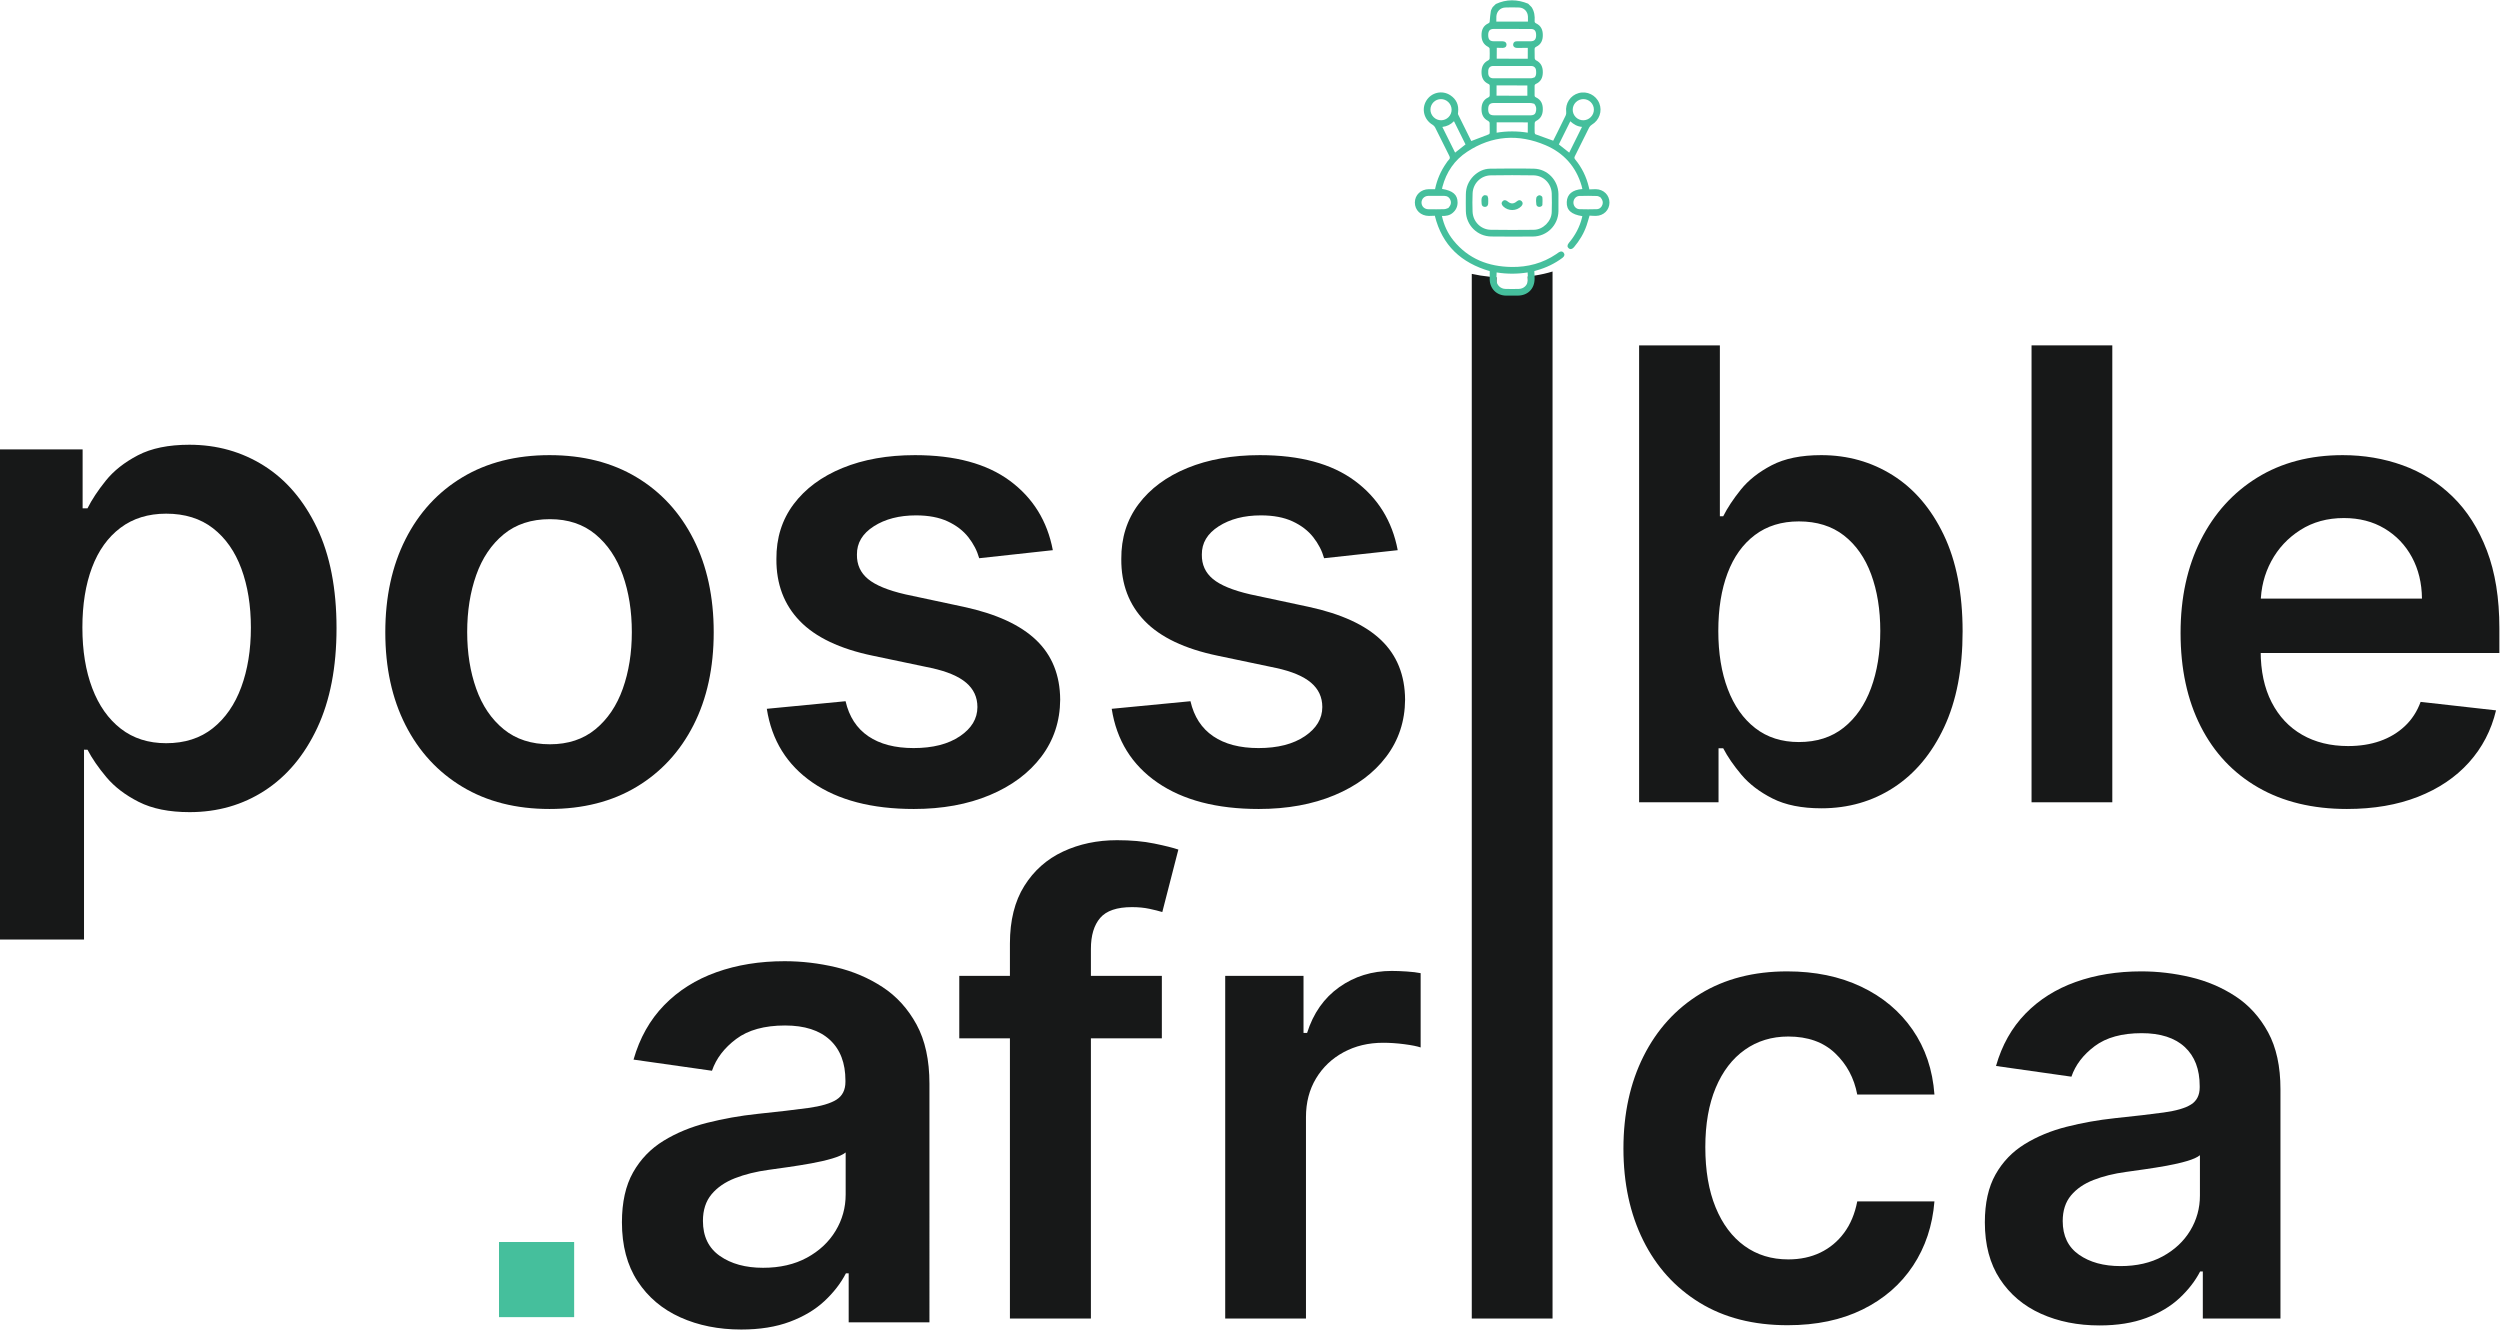 <?xml version="1.0" encoding="UTF-8" standalone="no"?>
<!-- Created with Inkscape (http://www.inkscape.org/) -->

<svg
   version="1.1"
   id="svg2"
   width="1432.72"
   height="761.933"
   viewBox="0 0 1432.72 761.933"
   sodipodi:docname="Logo Version Finale copie_Logo Noir.eps"
   xmlns:inkscape="http://www.inkscape.org/namespaces/inkscape"
   xmlns:sodipodi="http://sodipodi.sourceforge.net/DTD/sodipodi-0.dtd"
   xmlns="http://www.w3.org/2000/svg"
   xmlns:svg="http://www.w3.org/2000/svg">
  <defs
     id="defs6" />
  <sodipodi:namedview
     id="namedview4"
     pagecolor="#ffffff"
     bordercolor="#000000"
     borderopacity="0.25"
     inkscape:showpageshadow="2"
     inkscape:pageopacity="0.0"
     inkscape:pagecheckerboard="0"
     inkscape:deskcolor="#d1d1d1" />
  <g
     id="g8"
     inkscape:groupmode="layer"
     inkscape:label="ink_ext_XXXXXX"
     transform="matrix(1.333,0,0,-1.333,0,761.933)">
    <g
       id="g10"
       transform="scale(0.1)">
      <path
         d="m 2364.38,2516.11 c 78.01,0 143.23,21.58 195.67,64.74 52.43,43.17 91.6,101.2 117.5,174.1 25.9,72.89 38.85,154.09 38.85,243.62 0,90.16 -12.95,171.84 -38.85,245.07 -25.9,73.21 -65.07,131.56 -117.5,175.05 -52.44,43.47 -117.66,65.22 -195.67,65.22 -79.94,0 -146.27,-21.75 -199.03,-65.22 -52.76,-43.49 -92.08,-101.84 -117.98,-175.05 -25.9,-73.23 -38.84,-154.91 -38.84,-245.07 0,-89.53 12.94,-170.73 38.84,-243.62 25.9,-72.9 65.22,-130.93 117.98,-174.1 52.76,-43.16 119.09,-64.74 199.03,-64.74 z m -1.92,-278.16 c -143.87,0 -268.56,31.66 -374.07,94.97 -105.51,63.29 -187.2,151.85 -245.07,265.68 -57.88,113.81 -86.8,246.82 -86.8,399.01 0,152.18 28.92,285.5 86.8,399.97 57.87,114.46 139.56,203.35 245.07,266.66 105.51,63.29 230.2,94.95 374.07,94.95 143.87,0 268.56,-31.66 374.08,-94.95 105.5,-63.31 187.18,-152.2 245.06,-266.66 57.87,-114.47 86.81,-247.79 86.81,-399.97 0,-152.19 -28.94,-285.2 -86.81,-399.01 -57.88,-113.83 -139.56,-202.39 -245.06,-265.68 -105.52,-63.31 -230.21,-94.97 -374.08,-94.97"
         style="fill:#171818;fill-opacity:1;fill-rule:nonzero;stroke:none"
         id="path12" />
      <path
         d="m 4526.29,3350.59 -316.53,-34.54 c -8.95,31.97 -24.46,62.03 -46.51,90.17 -22.07,28.13 -51.65,50.83 -88.73,68.1 -37.09,17.26 -82.48,25.9 -136.2,25.9 -72.27,0 -132.84,-15.68 -181.76,-47 -48.91,-31.34 -73.06,-71.94 -72.41,-121.82 -0.65,-42.84 15.17,-77.69 47.47,-104.55 32.28,-26.85 85.85,-48.92 160.66,-66.18 l 251.3,-53.71 c 139.4,-30.07 243.15,-77.7 311.25,-142.92 68.1,-65.22 102.47,-150.59 103.11,-256.09 -0.64,-92.73 -27.67,-174.42 -81.05,-245.07 -53.4,-70.66 -127.42,-125.82 -222.04,-165.46 -94.65,-39.64 -203.34,-59.47 -326.12,-59.47 -180.32,0 -325.49,37.89 -435.46,113.66 -109.99,75.78 -175.53,181.44 -196.63,317.01 l 338.59,32.61 c 15.35,-66.51 47.95,-116.7 97.83,-150.59 49.88,-33.9 114.77,-50.83 194.71,-50.83 82.49,0 148.82,16.93 199.03,50.83 50.19,33.89 75.29,75.78 75.29,125.66 0,42.2 -16.16,77.04 -48.43,104.55 -32.3,27.48 -82.35,48.58 -150.12,63.29 l -251.29,52.76 c -141.33,29.41 -245.88,79.13 -313.65,149.15 -67.79,70.02 -101.36,158.74 -100.71,266.17 -0.65,90.79 24.13,169.61 74.33,236.43 50.19,66.81 120.21,118.61 210.06,155.38 89.83,36.77 193.58,55.16 311.25,55.16 172.65,0 308.69,-36.78 408.12,-110.31 99.42,-73.53 160.98,-172.97 184.64,-298.29"
         style="fill:#171818;fill-opacity:1;fill-rule:nonzero;stroke:none"
         id="path14" />
      <path
         d="m 6009.13,3350.59 -316.53,-34.54 c -8.95,31.97 -24.45,62.03 -46.51,90.17 -22.07,28.13 -51.65,50.83 -88.73,68.1 -37.09,17.26 -82.48,25.9 -136.2,25.9 -72.27,0 -132.84,-15.68 -181.76,-47 -48.91,-31.34 -73.06,-71.94 -72.41,-121.82 -0.65,-42.84 15.17,-77.69 47.48,-104.55 32.27,-26.85 85.84,-48.92 160.65,-66.18 l 251.31,-53.71 c 139.39,-30.07 243.14,-77.7 311.24,-142.92 68.1,-65.22 102.47,-150.59 103.11,-256.09 -0.64,-92.73 -27.67,-174.42 -81.04,-245.07 -53.41,-70.66 -127.42,-125.82 -222.05,-165.46 -94.65,-39.64 -203.34,-59.47 -326.12,-59.47 -180.32,0 -325.49,37.89 -435.46,113.66 -109.99,75.78 -175.52,181.44 -196.62,317.01 l 338.58,32.61 c 15.35,-66.51 47.95,-116.7 97.83,-150.59 49.88,-33.9 114.77,-50.83 194.71,-50.83 82.49,0 148.82,16.93 199.03,50.83 50.19,33.89 75.29,75.78 75.29,125.66 0,42.2 -16.16,77.04 -48.43,104.55 -32.3,27.48 -82.35,48.58 -150.12,63.29 l -251.29,52.76 c -141.33,29.41 -245.88,79.13 -313.65,149.15 -67.79,70.02 -101.36,158.74 -100.71,266.17 -0.65,90.79 24.13,169.61 74.33,236.43 50.19,66.81 120.21,118.61 210.06,155.38 89.83,36.77 193.58,55.16 311.25,55.16 172.65,0 308.69,-36.78 408.12,-110.31 99.42,-73.53 160.98,-172.97 184.64,-298.29"
         style="fill:#171818;fill-opacity:1;fill-rule:nonzero;stroke:none"
         id="path16" />
      <path
         d="m 6596.67,4530.99 c -9.36,-1.48 -18.99,-2.81 -28.75,-3.75 0.4,-10.83 1.47,-21.26 0.54,-31.69 -1.74,-19.52 -17.92,-34.36 -37.71,-35.03 -19.66,-0.67 -39.45,-0.67 -59.11,0 -19.92,0.67 -36.1,15.37 -37.84,34.9 -0.8,9.35 -0.13,18.72 0.27,28.48 -10.03,0.53 -19.79,1.34 -29.42,2.27 -27.41,2.81 -53.22,6.95 -77.15,12.3 V 47.289 h 347.26 V 4548.64 c -23.4,-7.22 -49.74,-13.37 -78.09,-17.65"
         style="fill:#171818;fill-opacity:1;fill-rule:nonzero;stroke:none"
         id="path18" />
      <path
         d="m 7387.41,3003.37 c 0,-95.29 13.58,-178.74 40.77,-250.35 27.17,-71.62 66.5,-127.42 117.98,-167.36 51.46,-39.98 113.97,-59.95 187.51,-59.95 76.74,0 141,20.62 192.79,61.86 51.8,41.24 90.96,97.83 117.5,169.78 26.53,71.93 39.81,153.94 39.81,246.02 0,91.43 -13.11,172.65 -39.33,243.63 -26.22,70.97 -65.22,126.6 -117.01,166.89 -51.8,40.28 -116.39,60.43 -193.76,60.43 -74.18,0 -137.15,-19.52 -188.95,-58.51 -51.8,-39.01 -90.97,-93.68 -117.5,-164.02 -26.54,-70.35 -39.81,-153.15 -39.81,-248.42 z m -340.5,-736.64 V 4231.1 h 347.21 v -734.72 h 14.4 c 17.89,35.8 43.16,74.01 75.77,114.62 32.61,40.6 76.73,75.44 132.37,104.55 55.63,29.09 126.6,43.64 212.93,43.64 113.81,0 216.6,-28.94 308.37,-86.81 91.75,-57.87 164.65,-143.24 218.69,-256.09 54.03,-112.87 81.05,-251.16 81.05,-414.84 0,-161.79 -26.54,-299.26 -79.62,-412.44 -53.07,-113.18 -125.32,-199.51 -216.76,-258.97 -91.45,-59.47 -195.04,-89.21 -310.77,-89.21 -84.41,0 -154.43,14.08 -210.06,42.21 -55.63,28.13 -100.23,62.18 -133.8,102.15 -33.57,39.95 -59.63,77.84 -78.17,113.66 h -20.14 v -232.12 h -341.47"
         style="fill:#171818;fill-opacity:1;fill-rule:nonzero;stroke:none"
         id="path20" />
      <path
         d="M 9081.3,4231.1 V 2266.73 H 8734.08 V 4231.1 h 347.22"
         style="fill:#171818;fill-opacity:1;fill-rule:nonzero;stroke:none"
         id="path22" />
      <path
         d="m 10090.3,2237.95 c -147.68,0 -275.09,30.84 -382.2,92.57 -107.11,61.7 -189.43,149.29 -246.98,262.81 -57.55,113.49 -86.33,247.3 -86.33,401.41 0,151.54 28.93,284.7 86.81,399.48 57.87,114.77 138.92,204.31 243.14,268.57 104.24,64.26 226.69,96.4 367.36,96.4 90.8,0 176.6,-14.55 257.5,-43.64 80.9,-29.11 152.5,-74.03 214.9,-134.76 62.4,-60.76 111.4,-137.97 147.2,-231.64 35.8,-93.68 53.7,-205.12 53.7,-334.27 V 2908.41 H 9537.86 v 234.04 h 874.74 c -0.6,66.49 -15,125.8 -43.1,177.93 -28.2,52.1 -67.4,93.18 -117.6,123.24 -50.2,30.06 -108.5,45.09 -175,45.09 -71,0 -133.32,-17.12 -187.03,-51.32 -53.72,-34.21 -95.46,-78.98 -125.18,-134.29 -29.73,-55.31 -44.93,-115.9 -45.57,-181.75 v -204.31 c 0,-85.7 15.66,-159.06 47.02,-220.12 31.32,-61.08 75.11,-107.76 131.41,-140.04 56.23,-32.3 122.15,-48.44 197.55,-48.44 50.5,0 96.2,7.19 137.2,21.58 40.9,14.38 76.4,35.64 106.4,63.78 30.1,28.14 52.8,62.98 68.1,104.55 l 324.2,-36.45 c -20.4,-85.69 -59.3,-160.34 -116.5,-223.96 -57.2,-63.63 -130.3,-112.86 -219.2,-147.71 -88.8,-34.85 -190.5,-52.28 -305,-52.28"
         style="fill:#171818;fill-opacity:1;fill-rule:nonzero;stroke:none"
         id="path24" />
      <path
         d="M 4341.89,47.289 V 1659.64 c 0,99.11 20.62,181.61 61.87,247.47 41.24,65.85 96.7,115.1 166.41,147.72 69.69,32.6 147.06,48.91 232.12,48.91 60.1,0 113.49,-4.79 160.18,-14.39 46.66,-9.59 81.2,-18.23 103.58,-25.9 L 4997,1794.88 c -14.72,4.48 -33.26,9.12 -55.64,13.92 -22.38,4.79 -47.32,7.19 -74.81,7.19 -64.59,0 -110.16,-15.51 -136.68,-46.52 -26.54,-31.02 -39.8,-75.29 -39.8,-132.84 V 47.289 Z M 4995.08,1520.57 V 1252 h -870.92 v 268.57 h 870.92"
         style="fill:#171818;fill-opacity:1;fill-rule:nonzero;stroke:none"
         id="path26" />
      <path
         d="M 5267.45,47.289 V 1520.57 h 336.67 v -245.55 h 15.34 c 26.86,85.03 73.05,150.74 138.6,197.11 65.54,46.35 140.52,69.54 224.93,69.54 19.18,0 40.76,-0.81 64.74,-2.4 23.99,-1.6 43.96,-4 59.95,-7.2 v -319.39 c -14.71,5.11 -37.89,9.74 -69.53,13.9 -31.66,4.16 -62.2,6.24 -91.61,6.24 -63.3,0 -120.06,-13.6 -170.25,-40.76 -50.21,-27.2 -89.68,-64.75 -118.45,-112.71 -28.78,-47.96 -43.17,-103.268 -43.17,-165.928 V 47.289 h -347.22"
         style="fill:#171818;fill-opacity:1;fill-rule:nonzero;stroke:none"
         id="path28" />
      <path
         d="m 7685.48,18.512 c -147.09,0 -273.22,32.289 -378.4,96.879 -105.19,64.578 -186.08,153.949 -242.67,268.089 -56.58,114.141 -84.88,245.7 -84.88,394.7 0,149.621 28.78,281.82 86.32,396.6 57.55,114.77 138.91,204.31 244.11,268.57 105.18,64.27 229.72,96.4 373.59,96.4 119.57,0 225.56,-21.91 317.96,-65.7 92.4,-43.81 166.09,-105.51 221.09,-185.12 54.99,-79.61 86.33,-172.5 94,-278.64 h -331.87 c -13.43,70.98 -45.25,130.29 -95.44,177.92 -50.2,47.63 -117.18,71.47 -200.94,71.47 -70.98,0 -133.32,-19.04 -187.04,-57.07 -53.71,-38.06 -95.43,-92.57 -125.17,-163.55 -29.73,-70.97 -44.6,-156.029 -44.6,-255.13 0,-100.399 14.7,-186.559 44.13,-258.489 29.39,-71.941 70.8,-127.25 124.21,-165.941 53.38,-38.699 116.2,-58.031 188.47,-58.031 51.15,0 97.02,9.742 137.64,29.25 40.6,19.5 74.65,47.801 102.15,84.89 27.49,37.082 46.36,82.161 56.59,135.243 H 8316.6 C 8308.29,446.621 8277.59,354.371 8224.53,274.129 8171.44,193.879 8099.19,131.219 8007.75,86.141 7916.3,41.059 7808.87,18.512 7685.48,18.512"
         style="fill:#171818;fill-opacity:1;fill-rule:nonzero;stroke:none"
         id="path30" />
      <path
         d="m 9116.52,272.699 c 69.69,0 130.12,13.903 181.28,41.723 51.15,27.82 90.64,64.738 118.46,110.777 27.82,46.039 41.73,96.231 41.73,150.59 v 173.609 c -10.89,-8.957 -29.26,-17.269 -55.16,-24.937 -25.89,-7.672 -54.83,-14.379 -86.8,-20.141 -31.99,-5.761 -63.63,-10.879 -94.96,-15.351 -31.33,-4.477 -58.51,-8.321 -81.53,-11.508 -51.79,-7.039 -98.16,-18.551 -139.08,-34.531 -40.93,-15.989 -73.23,-38.219 -96.88,-66.66 -23.66,-28.457 -35.48,-65.079 -35.48,-109.829 0,-63.941 23.33,-112.222 70.02,-144.832 46.66,-32.609 106.13,-48.91 178.4,-48.91 z M 9026.36,17.559 c -93.37,0 -177.3,16.781 -251.78,50.352 -74.5,33.57 -133.33,83.281 -176.48,149.149 -43.17,65.863 -64.75,147.07 -64.75,243.632 0,83.118 15.35,151.86 46.04,206.219 30.69,54.352 72.56,97.84 125.65,130.449 53.07,32.61 113.01,57.379 179.85,74.34 66.8,16.922 136.03,29.25 207.65,36.922 86.33,8.949 156.35,17.098 210.06,24.461 53.72,7.34 92.88,18.848 117.5,34.527 24.61,15.661 36.92,40.121 36.92,73.381 v 5.75 c 0,72.25 -21.43,128.19 -64.26,167.85 -42.85,39.65 -104.55,59.47 -185.12,59.47 -85.05,0 -152.36,-18.55 -201.9,-55.63 -49.57,-37.09 -82.97,-80.9 -100.23,-131.41 l -324.2,46.04 c 25.56,89.52 67.77,164.5 126.61,224.93 58.82,60.43 130.75,105.82 215.81,136.2 85.03,30.36 179.03,45.56 281.99,45.56 70.98,0 141.63,-8.32 211.98,-24.94 70.33,-16.64 134.59,-43.97 192.79,-82.01 58.18,-38.05 105.03,-89.68 140.52,-154.9 35.48,-65.22 53.23,-146.75 53.23,-244.58 V 47.289 H 9470.45 V 249.672 h -11.51 c -21.1,-40.934 -50.68,-79.121 -88.72,-114.613 C 9332.17,99.57 9284.52,71.109 9227.3,49.691 9170.07,28.27 9103.09,17.559 9026.36,17.559"
         style="fill:#171818;fill-opacity:1;fill-rule:nonzero;stroke:none"
         id="path32" />
      <path
         d="M 2468.42,53.16 H 2145.33 V 376.25 h 323.09 V 53.16"
         style="fill:#45bf9c;fill-opacity:1;fill-rule:nonzero;stroke:none"
         id="path34" />
      <path
         d="m 354.215,3017.63 c 0,-99.13 14.129,-185.93 42.406,-260.42 28.266,-74.52 69.18,-132.56 122.731,-174.12 53.539,-41.58 118.566,-62.36 195.066,-62.36 79.824,0 146.68,21.45 200.559,64.35 53.878,42.91 94.623,101.78 122.233,176.61 27.59,74.84 41.41,160.15 41.41,255.94 0,95.12 -13.65,179.6 -40.91,253.44 -27.29,73.83 -67.855,131.7 -121.733,173.61 -53.879,41.91 -121.079,62.86 -201.559,62.86 -77.168,0 -142.684,-20.3 -196.563,-60.86 -53.878,-40.58 -94.632,-97.46 -122.23,-170.62 -27.605,-73.19 -41.41,-159.32 -41.41,-258.43 z M 0,1676.6 v 2107.33 h 355.215 v -253.44 h 20.953 c 18.621,37.24 44.898,76.99 78.824,119.24 33.926,42.23 79.828,78.48 137.696,108.75 57.875,30.27 131.714,45.4 221.511,45.4 118.391,0 225.331,-30.1 320.791,-90.3 95.44,-60.2 171.27,-149.01 227.5,-266.41 56.2,-117.41 84.31,-261.26 84.31,-431.54 0,-168.29 -27.61,-311.31 -82.82,-429.05 -55.22,-117.74 -130.38,-207.54 -225.5,-269.4 -95.13,-61.87 -202.89,-92.8 -323.285,-92.8 -87.804,0 -160.644,14.64 -218.511,43.91 -57.875,29.26 -104.27,64.68 -139.196,106.26 -34.918,41.56 -62.035,80.98 -81.32,118.24 H 361.203 V 1676.6 H 0"
         style="fill:#171818;fill-opacity:1;fill-rule:nonzero;stroke:none"
         id="path36" />
      <path
         d="m 3280.5,265.41 c 72.49,0 135.35,14.469 188.58,43.391 53.21,28.941 94.29,67.359 123.23,115.262 28.93,47.886 43.4,100.097 43.4,156.648 v 180.59 c -11.32,-9.321 -30.43,-17.949 -57.38,-25.93 -26.94,-7.992 -57.04,-14.973 -90.3,-20.961 -33.26,-5.98 -66.19,-11.32 -98.78,-15.969 -32.6,-4.652 -60.86,-8.652 -84.8,-11.961 -53.89,-7.339 -102.13,-19.3 -144.68,-35.929 -42.58,-16.629 -76.18,-39.762 -100.78,-69.352 -24.62,-29.59 -36.92,-67.687 -36.92,-114.23 0,-66.539 24.27,-116.75 72.84,-150.668 48.55,-33.93 110.41,-50.891 185.59,-50.891 z M 3186.71,0 c -97.13,0 -184.44,17.461 -261.92,52.391 -77.5,34.918 -138.7,86.629 -183.6,155.14 -44.9,68.508 -67.35,153 -67.35,253.438 0,86.461 15.97,157.98 47.9,214.543 31.92,56.519 75.49,101.758 130.7,135.687 55.21,33.922 117.57,59.692 187.09,77.332 69.5,17.621 141.51,30.438 216.02,38.41 89.8,9.321 162.64,17.789 218.52,25.45 55.88,7.629 96.61,19.609 122.23,35.918 25.6,16.301 38.41,41.731 38.41,76.331 v 5.99 c 0,75.16 -22.29,133.35 -66.85,174.62 -44.57,41.22 -108.76,61.85 -192.57,61.85 -88.48,0 -158.5,-19.3 -210.04,-57.87 -51.55,-38.59 -86.31,-84.16 -104.27,-136.7 l -337.25,47.89 c 26.6,93.13 70.5,171.12 131.71,233.99 61.19,62.86 136.02,110.08 224.5,141.69 88.46,31.58 186.25,47.39 293.35,47.39 73.84,0 147.33,-8.66 220.51,-25.95 73.17,-17.3 140.02,-45.74 200.56,-85.31 60.52,-39.58 109.26,-93.29 146.17,-161.14 36.92,-67.85 55.38,-152.66 55.38,-254.43 V 30.922 H 3648.68 V 241.461 h -11.98 c -21.95,-42.582 -52.72,-82.32 -92.29,-119.242 C 3504.83,85.312 3455.26,55.711 3395.74,33.43 3336.2,11.152 3266.52,0 3186.71,0"
         style="fill:#171818;fill-opacity:1;fill-rule:nonzero;stroke:none"
         id="path38" />
      <path
         d="m 6888.98,4835.2 c -4.15,-11.24 -12.57,-18.19 -24.34,-18.59 -24.74,-0.67 -49.61,-0.81 -74.35,0 -14.71,0.53 -25.67,13.5 -25.81,28.08 -0.26,14.58 10.44,28.08 25.15,28.75 25.4,0.94 50.81,0.67 76.21,-0.14 5.89,-0.13 11.64,-4.41 14.98,-5.75 9.49,-11.23 12.3,-21.26 8.16,-32.35 z m -187.21,259.81 c 16.18,32.62 32.5,65.52 49.34,99.48 14.44,-13.24 29.96,-22.46 50.28,-24.06 -18.58,-37.45 -36.64,-73.95 -54.96,-110.73 -15.24,12.04 -29.55,23.41 -44.66,35.31 z m 72.88,181.19 c 17.92,17.92 46.4,18.32 64.32,0.67 17.92,-17.66 18.05,-46.41 0.27,-64.32 -17.79,-18.06 -46.27,-18.32 -64.32,-0.67 -17.79,17.38 -17.92,46.4 -0.27,64.32 z m -351.68,-56.03 c -17.65,0 -24.87,7.62 -24.87,25.94 0,19.39 6.82,27.01 24.87,27.01 52.02,0.13 104.16,0.13 156.31,-0.13 6.29,0 12.58,-2.41 16.72,-3.21 10.7,-12.84 9.77,-25.01 6.29,-36.64 -3.21,-10.7 -12.7,-13.1 -23.01,-13.1 -52.01,0.13 -104.16,0 -156.31,0.13 z m 145.22,-74.62 c -44.4,7.09 -89.46,7.36 -133.85,-0.13 0,15.64 0.13,30.35 0.13,44.53 44.13,0 88.79,-0.14 133.99,-0.14 -0.14,-13.9 -0.14,-28.48 -0.27,-44.26 z m -1.74,202.99 v -44.13 c -42.52,0 -87.46,0 -132.51,0.13 0,14.05 0.13,29.55 0.13,44.26 44.26,-0.13 89.06,-0.13 132.38,-0.26 z m -168.21,51.75 c -0.27,3.87 -0.27,7.62 0,11.5 0.8,12.43 8.28,20.32 20.72,20.46 54.56,0.13 109.25,0.13 163.94,0 12.84,-0.14 20.59,-8.16 21.12,-21 0.41,-9.09 1.48,-18.59 -5.61,-27.41 -5.08,-1.47 -10.03,-4.28 -15.11,-4.28 -54.69,-0.4 -109.25,-0.4 -163.94,-0.13 -12.84,0 -20.46,8.02 -21.12,20.86 z m -0.14,165.14 c 0.14,17.78 6.95,25.94 23,26.07 53.35,0.14 106.84,0.14 160.19,-0.13 16.18,0 22.87,-8.29 22.87,-27.01 0,-17.65 -7.09,-25.68 -23.13,-25.81 -20.06,-0.27 -40.12,0 -60.05,-0.14 -7.49,0 -13.1,-2.94 -15.1,-10.55 -1.88,-7.09 0.8,-12.84 7.08,-16.06 3.08,-1.73 7.22,-1.87 10.97,-1.87 14.98,-0.13 29.82,0.14 44.39,0.14 0,-16.71 -0.13,-32.23 -0.13,-46.67 -44.26,0.14 -89.2,0.14 -133.45,0.27 0.13,13.77 0.13,29.42 0.27,46.8 7.62,-0.13 16.44,-0.67 25.27,-0.54 10.56,0 16.58,5.49 16.58,14.18 0,8.69 -6.15,14.17 -16.71,14.3 -12.98,0.14 -26.08,-0.13 -39.05,0.14 -16.32,0.27 -23,8.29 -23,26.88 z m 35.16,79.83 c 1.21,21.26 16.59,37.44 37.85,38.38 19.92,0.8 39.98,0.8 60.04,0 21.53,-0.94 36.9,-17.52 37.84,-39.19 0.4,-7.62 0,-15.24 0,-21.52 -45.06,0 -90,0 -135.99,0.13 0,6.42 -0.13,14.31 0.26,22.2 z M 6255.83,5059.7 c -18.32,36.91 -36.38,73.15 -54.83,110.46 19.65,2.54 35.97,10.16 50.01,24.73 16.85,-33.96 33.3,-67.12 49.61,-99.88 -15.24,-12.04 -29.55,-23.4 -44.79,-35.31 z m -92.27,152.44 c -18.05,17.79 -18.32,46.27 -0.81,64.19 17.66,17.92 46.41,18.05 64.32,0.27 18.06,-17.79 18.32,-46.27 0.67,-64.19 -17.65,-17.92 -46.27,-18.05 -64.18,-0.27 z m 45.73,-338.3 c 12.57,-0.14 21.93,-6.42 26.48,-18.32 4.54,-11.5 1.74,-21.8 -8.83,-33.7 -4.14,-1.2 -11.1,-5.08 -18.32,-5.21 -22.47,-0.81 -45.06,-0.54 -67.66,-0.27 -17.11,0.13 -29.42,12.43 -29.55,28.62 0,15.91 12.44,28.61 29.28,28.88 22.87,0.4 45.73,0.4 68.6,0 z m 225.05,-329.22 c 44.39,-7.08 89.18,-7.08 133.45,0 0,-1.33 0,-2.67 0.13,-4.01 0.4,-10.83 1.47,-21.26 0.54,-31.69 -1.74,-19.52 -17.92,-34.36 -37.71,-35.03 -19.66,-0.67 -39.45,-0.67 -59.11,0 -19.92,0.67 -36.1,15.37 -37.84,34.9 -0.8,9.36 -0.13,18.72 0.27,28.48 0.13,2.41 0.27,4.95 0.27,7.35 z m 426.29,357.97 c -9.23,0.13 -18.32,-0.67 -27.54,-0.94 -1.07,4.55 -1.88,7.62 -2.55,10.7 -10.43,43.59 -29.68,83.04 -58.16,117.67 -4.15,5.08 -4.55,8.56 -1.74,14.18 20.59,41.18 40.91,82.63 61.64,123.68 2.41,4.69 6.82,9.1 11.37,11.91 32.22,19.12 46,58.16 31.95,92.53 -14.17,34.76 -52.14,53.48 -88.38,43.46 -35.97,-9.9 -58.44,-44.53 -53.76,-81.84 0.54,-4.68 -0.13,-10.16 -2.14,-14.31 -11.89,-25 -24.19,-49.74 -36.63,-74.48 -5.89,-11.76 -11.91,-23.67 -17.12,-34.1 -26.07,9.36 -51.21,18.19 -76.09,27.55 -1.86,0.67 -3.47,4.68 -3.61,7.22 -0.27,13.64 -0.53,27.41 0.14,41.06 0.13,3.07 2.94,7.35 5.74,8.82 20.47,10.3 28.89,27.01 29.16,49.47 0.4,23.54 -7.49,41.72 -29.29,52.15 -4.41,2.01 -6.15,4.28 -6.02,9.23 0.41,12.97 0.27,26.08 0,39.04 0,4.68 0.94,7.36 5.62,9.5 21.26,9.62 29.55,27.01 29.69,49.87 0.27,23.54 -7.89,41.33 -29.69,52.02 -2.54,1.34 -5.08,5.35 -5.21,8.29 -0.54,12.71 0,25.41 -0.41,38.11 -0.13,5.89 1.34,8.69 6.96,11.5 21,10.16 28.62,28.08 28.35,50.82 -0.14,22.33 -8.03,39.71 -28.62,49.6 -5.21,2.55 -6.95,5.22 -6.55,10.57 1.34,20.99 -1.07,41.18 -13.1,59.37 l -14.85,14.84 c -46.53,18.99 -92.93,20.06 -139.07,-1.47 -4.4,-4.41 -8.95,-8.96 -13.5,-13.37 -2.67,-5.75 -6.68,-11.1 -7.75,-17.12 -2.41,-14.3 -3.75,-28.74 -4.82,-43.19 -0.26,-4.68 -1.34,-7.22 -5.75,-9.23 -21.79,-10.02 -29.69,-27.94 -29.55,-51.07 0,-22.74 8.15,-39.99 29.02,-50.55 2.67,-1.34 5.75,-4.95 5.88,-7.76 0.53,-13.9 0.53,-27.94 0,-41.98 -0.13,-2.54 -2.67,-6.16 -5.08,-7.36 -21.4,-10.29 -29.82,-27.81 -29.82,-50.94 -0.14,-23.14 7.89,-41.06 29.55,-50.95 4.68,-2 5.88,-4.55 5.75,-9.23 -0.4,-12.83 -0.4,-25.54 0,-38.24 0.13,-5.35 -1.2,-8.16 -6.55,-10.7 -21.13,-9.9 -28.89,-27.81 -28.75,-50.54 0,-22.74 8.02,-39.99 28.89,-50.55 2.8,-1.47 5.88,-5.62 6.01,-8.69 0.67,-13.64 -0.13,-27.41 0.4,-41.05 0.13,-5.75 -2.41,-7.22 -7.22,-8.96 -21.93,-8.02 -43.72,-16.72 -65.66,-25.14 -2,-0.8 -4,-1.47 -6.41,-2.41 -18.99,38.25 -37.85,76.09 -56.44,113.93 -1.33,2.81 -0.66,6.82 -0.26,10.17 3.61,30.75 -7.36,55.36 -32.76,72.34 -35.3,23.66 -82.37,12.7 -104.04,-23.27 -21.65,-35.97 -9.35,-81.84 27.28,-103.36 4.29,-2.55 8.43,-6.82 10.7,-11.24 20.33,-40.25 39.98,-80.9 60.44,-121.15 3.75,-7.35 4.82,-12.84 -2.14,-18.85 -3.88,-3.48 -6.55,-8.56 -9.76,-12.84 -24.06,-33.96 -40.25,-71.27 -48.8,-112.85 -8.96,0.13 -17.79,0.26 -26.62,0.13 -34.36,-0.27 -59.9,-24.61 -60.17,-57.1 -0.13,-33.16 25.27,-57.63 60.31,-57.9 8.82,0 17.52,0.54 25.54,0.8 31.56,-127.83 113.79,-202.58 236.14,-238.15 0,-3.61 -0.13,-7.09 -0.13,-10.7 -0.13,-8.15 -0.26,-16.31 -0.13,-24.47 0.67,-40.24 29.95,-69.53 70.34,-70.06 16.57,-0.14 33.16,0 49.6,0 44,0.13 73.14,29.15 73.14,72.87 0.14,8.83 -0.53,17.78 -0.93,26.48 -0.14,2 -0.14,4.01 -0.27,6.01 5.08,1.61 7.89,2.41 10.57,3.21 40.24,11.24 77.28,29.02 110.71,54.03 8.29,6.28 10.44,14.31 5.35,21.26 -5.08,7.08 -12.84,7.89 -21.79,2 -3.61,-2.41 -7.23,-5.21 -10.83,-7.62 -57.9,-39.04 -122.22,-56.03 -191.36,-55.09 -99.61,1.34 -185.46,34.23 -249.91,113.39 -25.01,30.89 -41.32,66.06 -50.01,105.91 17.38,-0.54 33.56,2 46.8,13.64 13.5,11.63 20.59,26.47 20.59,44.26 -0.14,33.43 -20.06,50.81 -66.86,58.43 0.54,3.08 0.94,6.15 1.74,9.09 16.84,63.39 51.88,115 106.58,150.84 106.83,70.2 220.9,77.55 337.37,27.68 77.82,-33.43 130.5,-92.13 154.44,-174.64 1.2,-4.41 2.14,-8.96 3.21,-13.51 -43.06,-3.2 -65.79,-22.46 -67.13,-55.75 -1.47,-34.77 19.12,-53.49 66.86,-60.85 -0.4,-1.86 -0.67,-3.74 -1.07,-5.48 -10.03,-41.32 -29.69,-77.55 -56.97,-109.91 -7.22,-8.7 -7.35,-16.99 -0.66,-22.6 6.81,-6.02 15.51,-4.28 22.99,4.68 23.54,27.95 42.26,58.7 54.16,93.46 4.55,13.24 8.03,26.75 12.7,42.13 8.56,-0.4 17.79,-1.34 26.88,-1.21 33.7,0.41 58.71,25.14 58.71,57.5 0,32.1 -25.28,56.97 -58.84,57.37"
         style="fill:#45bf9c;fill-opacity:1;fill-rule:nonzero;stroke:none"
         id="path40" />
      <path
         d="m 6671.29,4805.51 c -0.41,-20.86 -9.1,-38.65 -23.94,-54.02 -14.84,-14.44 -33.03,-23.4 -54.16,-23.54 -61.37,-0.4 -122.75,-1.07 -184.12,0.14 -42.66,0.8 -76.22,34.76 -78.1,77.55 -1.07,26.34 -0.93,52.69 0.14,79.03 1.74,42.65 35.43,76.76 78.09,77.42 61.24,1.07 122.62,1.07 183.99,0 42.53,-0.66 76.22,-34.77 78.1,-77.42 1.07,-26.34 0.66,-52.82 0,-79.16 z m -76.49,185.2 c -62.72,1.47 -125.43,0.67 -188.01,0 -28.34,-0.27 -52.15,-12.57 -71.94,-31.69 -21.53,-22.2 -32.5,-48.27 -32.76,-78.5 -0.27,-24.2 -0.53,-48.4 0,-72.6 1.2,-60.18 49.08,-108.18 109.25,-108.72 59.9,-0.66 119.67,-0.66 179.45,-0.13 60.17,0.53 108.31,48.67 109.37,108.71 0.41,24.87 0.41,49.61 0,74.48 -1.06,58.57 -46.93,107.11 -105.36,108.45"
         style="fill:#45bf9c;fill-opacity:1;fill-rule:nonzero;stroke:none"
         id="path42" />
      <path
         d="m 6462.9,4828.36 c -8.14,7.85 -9.17,15.87 -2.88,22.49 6.1,6.42 13.28,6.08 21.82,-1.04 13.61,-11.34 25.29,-11.22 39.18,0.41 7.96,6.67 15.04,6.93 21.06,0.77 6.15,-6.3 5.49,-14.52 -1.76,-21.91 -20.81,-21.24 -55.82,-21.56 -77.42,-0.72"
         style="fill:#45bf9c;fill-opacity:1;fill-rule:nonzero;stroke:none"
         id="path44" />
      <path
         d="m 6394.29,4874.81 c 1.63,-4.74 3.51,-7.93 3.69,-11.21 0.45,-7.91 0.51,-15.89 -0.02,-23.79 -0.56,-8.44 -6.52,-13.82 -14.34,-13.39 -8.1,0.44 -13.15,5.03 -13.75,13.06 -0.61,8.21 -1.35,16.74 0.28,24.65 0.96,4.67 5.69,9.96 10.11,12.08 3.63,1.74 9.31,-0.78 14.03,-1.4"
         style="fill:#45bf9c;fill-opacity:1;fill-rule:nonzero;stroke:none"
         id="path46" />
      <path
         d="m 6629.29,4831.24 c -7.91,-8.33 -22.41,-5.36 -24.15,5.09 -1.63,9.85 -1.76,20.42 0.07,30.18 0.79,4.22 7.94,9.54 12.65,10.03 4.22,0.44 12.46,-4.58 12.97,-8.07 1.62,-11.05 0.52,-22.51 0.25,-33.81 -0.04,-1.39 -1.43,-2.76 -1.79,-3.42"
         style="fill:#45bf9c;fill-opacity:1;fill-rule:nonzero;stroke:none"
         id="path48" />
    </g>
  </g>
</svg>
